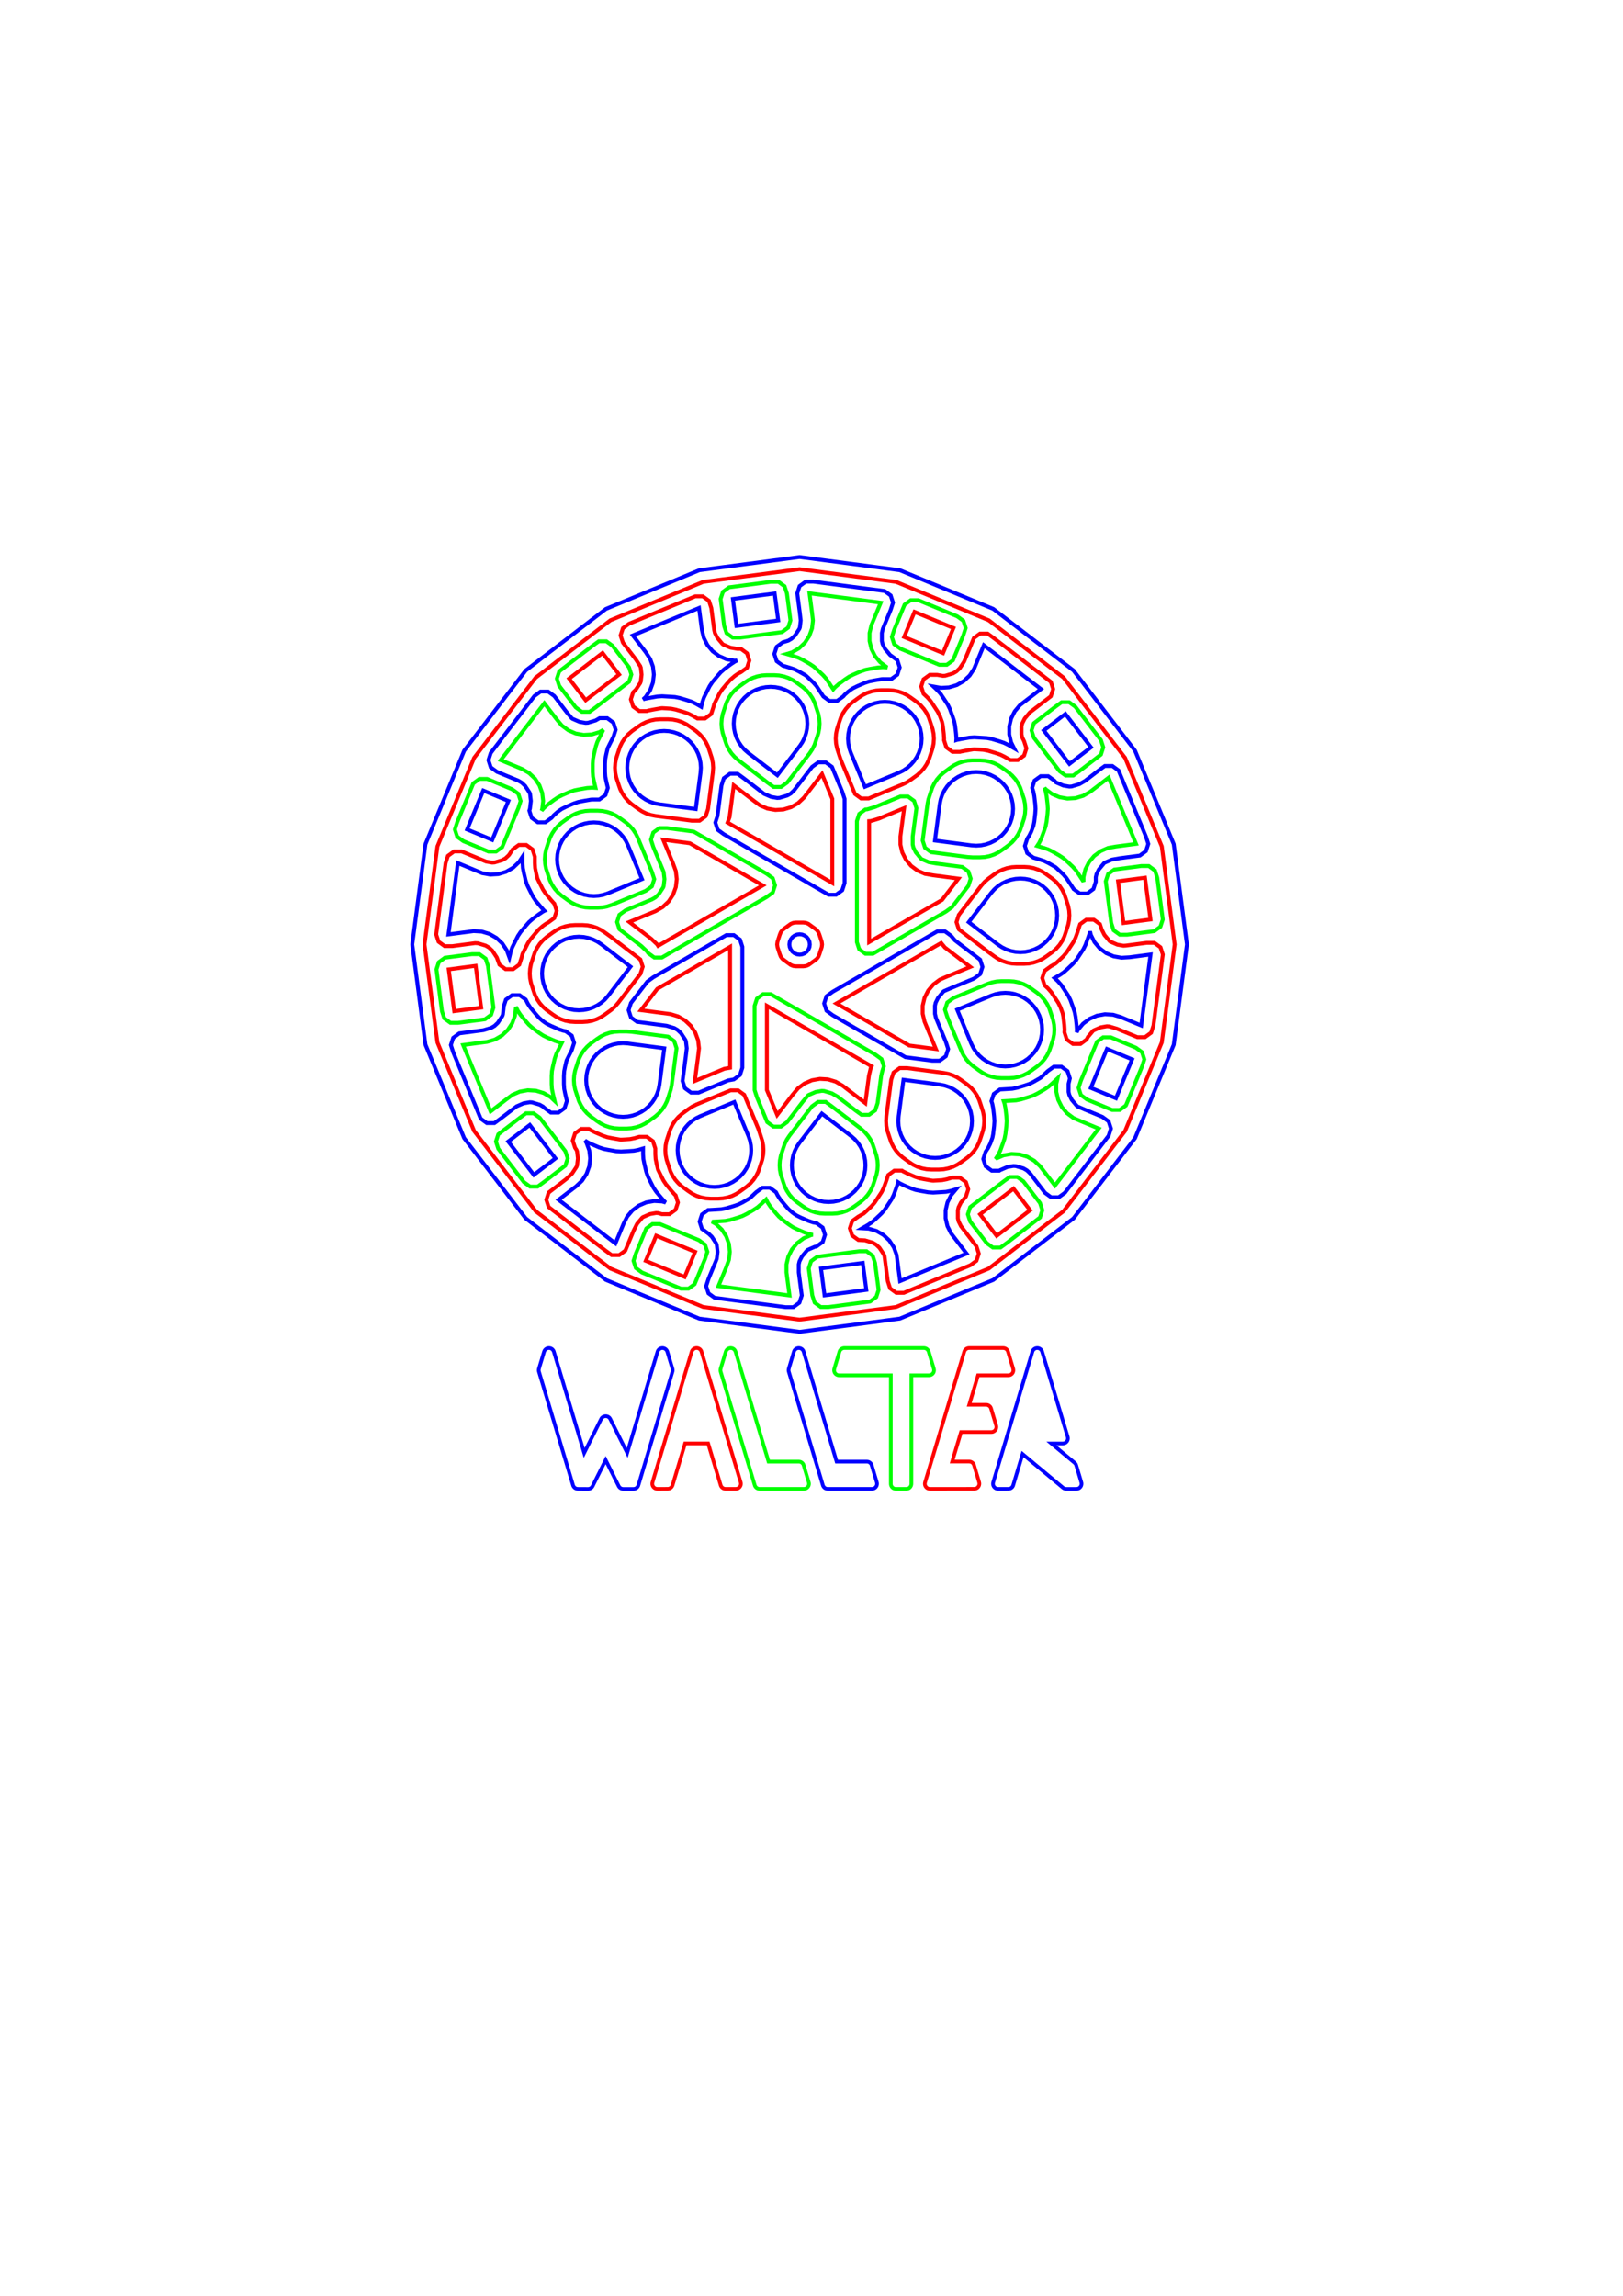 <?xml version="1.0" encoding="UTF-8" standalone="no"?>
<!-- Created with Inkscape (http://www.inkscape.org/) -->

<svg
   xmlns:dc="http://purl.org/dc/elements/1.1/"
   xmlns:cc="http://creativecommons.org/ns#"
   xmlns:rdf="http://www.w3.org/1999/02/22-rdf-syntax-ns#"
   xmlns:svg="http://www.w3.org/2000/svg"
   xmlns="http://www.w3.org/2000/svg"
   xmlns:sodipodi="http://sodipodi.sourceforge.net/DTD/sodipodi-0.dtd"
   xmlns:inkscape="http://www.inkscape.org/namespaces/inkscape"
   width="210mm"
   height="297mm"
   viewBox="0 0 210 297"
   version="1.1"
   id="svg1945"
   inkscape:version="0.92.4 (5da689c313, 2019-01-14)"
   sodipodi:docname="art3.svg">
  <defs
     id="defs1939" />
  <sodipodi:namedview
     id="base"
     pagecolor="#ffffff"
     bordercolor="#666666"
     borderopacity="1.0"
     inkscape:pageopacity="0.0"
     inkscape:pageshadow="2"
     inkscape:zoom="3.959798"
     inkscape:cx="317.53244"
     inkscape:cy="559.68605"
     inkscape:document-units="mm"
     inkscape:current-layer="g2636"
     showgrid="false"
     inkscape:window-width="3840"
     inkscape:window-height="2069"
     inkscape:window-x="-13"
     inkscape:window-y="-13"
     inkscape:window-maximized="1" />
  <g
     inkscape:label="Layer 1"
     inkscape:groupmode="layer"
     id="layer1">
    <path
       style="fill:none;stroke:#0000ff;stroke-width:0.5;stroke-miterlimit:4;stroke-dasharray:none;stroke-opacity:1"
       d="m 116.432,170.586 12.087,-5.007 10.38,-7.965 7.965,-10.38 5.007,-12.087 1.708,-12.971 -1.708,-12.971 -5.007,-12.087 -7.965,-10.38 -10.38,-7.965 -12.087,-5.007 -12.971,-1.708 -12.971,1.708 -12.087,5.007 -10.38,7.965 -7.965,10.38 -5.007,12.087 -1.708,12.971 1.708,12.971 5.007,12.087 7.965,10.38 10.38,7.965 12.087,5.007 12.971,1.708 z"
       id="path2347" />
    <path
       style="fill:none;stroke:#ff0000;stroke-width:0.5;stroke-miterlimit:4;stroke-dasharray:none;stroke-opacity:1"
       d="m 90.98,169.076 -11.996,-4.969 -9.678,-7.426 -7.965,-10.38 -4.742,-11.449 -1.669,-12.676 1.669,-12.676 4.742,-11.449 7.965,-10.38 9.678,-7.426 11.996,-4.969 12.481,-1.643 12.481,1.643 11.996,4.969 9.678,7.426 7.965,10.38 4.742,11.449 1.669,12.676 -1.669,12.676 -4.742,11.449 -7.965,10.38 -9.678,7.426 -11.996,4.969 -12.481,1.643 z"
       id="path2345" />
    <path
       style="fill:none;stroke:#0000ff;stroke-width:0.5;stroke-miterlimit:4;stroke-dasharray:none;stroke-opacity:1"
       d="m 109.099,90.101 0.217,-0.247 0.468,-0.411 0.23,-0.172 0.331,-0.222 0.559,-0.276 0.959,-0.414 0.59,-0.2 0.611,-0.121 1.029,-0.181 0.16,-0.01 0.082,0.005 h 0.981 l 0.794,-0.577 0.303,-0.933 -0.303,-0.933 -0.794,-0.577 -0.045,-0.019 -0.089,-0.067 -0.671,-0.8 -0.313,-0.624 -0.093,-0.392 v -1.044 l 0.129,-0.546 1.011,-2.442 0.303,-0.933 -0.303,-0.933 -0.794,-0.577 -9.217,-1.213 h -0.981 l -0.794,0.577 -0.303,0.933 0.326,2.474 0.121,1.037 -0.104,0.89 -0.071,0.196 -0.574,0.873 -0.436,0.411 -0.434,0.251 -0.698,0.209 -0.794,0.577 -0.303,0.933 0.303,0.933 0.794,0.577 0.94,0.281 0.59,0.2 0.559,0.276 0.867,0.5 0.23,0.202 0.76,0.717 0.411,0.468 0.346,0.518 0.544,0.827 0.794,0.577 h 0.981 z"
       id="path2343" />
    <path
       style="fill:none;stroke:#00ff00;stroke-width:0.5;stroke-miterlimit:4;stroke-dasharray:none;stroke-opacity:1"
       d="m 113.602,86.349 -1.028,0.181 -0.611,0.122 -0.59,0.2 -0.959,0.414 -0.559,0.276 -0.518,0.346 -0.838,0.624 -0.468,0.411 -0.217,0.247 -0.544,-0.827 -0.346,-0.518 -0.411,-0.468 -0.76,-0.717 -0.468,-0.411 -0.518,-0.346 -0.904,-0.522 -0.559,-0.276 -0.59,-0.2 -0.94,-0.281 0.698,-0.209 0.904,-0.522 0.76,-0.717 0.574,-0.873 0.357,-0.981 0.121,-1.037 -0.121,-1.037 -0.326,-2.474 9.217,1.213 -1.203,2.904 -0.241,1.016 v 1.044 l 0.241,1.016 0.469,0.933 0.671,0.8 0.838,0.624 0.091,0.039 -0.601,-0.035 z"
       id="path2341" />
    <path
       style="fill:none;stroke:#00ff00;stroke-width:0.5;stroke-miterlimit:4;stroke-dasharray:none;stroke-opacity:1"
       d="m 101.182,81.773 0.794,-0.577 0.303,-0.933 -0.459,-3.489 -0.303,-0.933 -0.794,-0.577 h -0.981 l -5.404,0.711 -0.794,0.577 -0.303,0.933 0.459,3.489 0.303,0.933 0.794,0.577 h 0.981 z"
       id="path2339" />
    <path
       style="fill:none;stroke:#0000ff;stroke-width:0.5;stroke-miterlimit:4;stroke-dasharray:none;stroke-opacity:1"
       d="m 94.829,77.486 5.404,-0.711 0.459,3.489 -5.404,0.711 z"
       id="path2337" />
    <path
       style="fill:none;stroke:#ff0000;stroke-width:0.5;stroke-miterlimit:4;stroke-dasharray:none;stroke-opacity:1"
       d="m 92.017,92.373 0.303,-0.933 0.08,-0.337 0.234,-0.474 0.469,-0.933 0.346,-0.518 0.671,-0.8 0.411,-0.468 0.468,-0.411 0.23,-0.172 0.331,-0.221 0.303,-0.149 0.794,-0.577 0.303,-0.933 -0.303,-0.933 -0.794,-0.577 h -0.461 l -0.914,-0.161 -0.913,-0.394 -0.089,-0.067 -0.671,-0.8 -0.313,-0.624 -0.093,-0.392 -0.375,-2.845 -0.303,-0.933 -0.794,-0.577 h -0.981 l -8.562,3.546 -0.794,0.577 -0.303,0.933 0.303,0.933 1.668,2.173 0.574,0.873 0.071,0.196 0.104,0.89 -0.104,0.89 -0.071,0.196 -0.574,0.873 -0.341,0.321 -0.303,0.933 0.303,0.933 0.794,0.577 h 0.981 l 0.189,-0.064 0.611,-0.122 1.028,-0.181 0.16,-0.01 0.523,0.03 0.622,0.041 0.611,0.122 1,0.3 0.59,0.2 0.559,0.276 0.646,0.373 h 0.981 z"
       id="path2335" />
    <path
       style="fill:none;stroke:#0000ff;stroke-width:0.5;stroke-miterlimit:4;stroke-dasharray:none;stroke-opacity:1"
       d="m 84.126,89.282 0.357,-0.981 0.121,-1.037 -0.121,-1.037 -0.357,-0.981 -0.574,-0.873 -1.668,-2.173 8.562,-3.546 0.375,2.845 0.241,1.016 0.469,0.933 0.671,0.8 0.838,0.624 0.959,0.414 1.028,0.181 0.347,-0.02 -0.303,0.149 -0.518,0.346 -0.838,0.624 -0.468,0.411 -0.411,0.468 -0.671,0.8 -0.346,0.518 -0.469,0.933 -0.275,0.559 -0.2,0.59 -0.141,0.596 -0.646,-0.373 -0.559,-0.276 -0.59,-0.2 -1,-0.3 -0.611,-0.122 -0.622,-0.041 -1.043,-0.061 -0.622,0.041 -1.028,0.181 -0.611,0.121 -0.189,0.064 0.341,-0.321 z"
       id="path2333" />
    <path
       style="fill:none;stroke:#00ff00;stroke-width:0.5;stroke-miterlimit:4;stroke-dasharray:none;stroke-opacity:1"
       d="m 123.303,85.427 1.347,-3.251 0.303,-0.933 -0.303,-0.933 -0.794,-0.577 -5.036,-2.086 h -0.981 l -0.794,0.577 -1.347,3.251 -0.303,0.933 0.303,0.933 0.794,0.577 5.035,2.086 h 0.981 z"
       id="path2331" />
    <path
       style="fill:none;stroke:#ff0000;stroke-width:0.5;stroke-miterlimit:4;stroke-dasharray:none;stroke-opacity:1"
       d="m 116.984,82.408 1.347,-3.251 5.035,2.086 -1.347,3.251 z"
       id="path2329" />
    <path
       style="fill:none;stroke:#ff0000;stroke-width:0.5;stroke-miterlimit:4;stroke-dasharray:none;stroke-opacity:1"
       d="m 132.503,97.744 0.303,-0.933 -0.303,-0.933 -0.234,-0.466 -0.093,-0.392 V 93.975 l 0.093,-0.392 0.313,-0.624 0.671,-0.8 2.715,-2.083 0.303,-0.933 -0.303,-0.933 -7.387,-5.668 -0.794,-0.577 h -0.981 l -0.794,0.577 -1.258,3.038 -0.574,0.873 -0.436,0.411 -0.434,0.251 -1,0.3 -0.305,0.018 -0.734,-0.129 h -0.981 l -0.794,0.577 -0.303,0.933 0.303,0.933 0.519,0.49 0.411,0.468 0.346,0.518 0.574,0.873 0.276,0.559 0.281,0.771 0.095,0.478 0.121,1.037 0.041,0.622 -0.012,0.189 0.303,0.933 0.794,0.577 h 0.981 l 0.06,-0.02 0.611,-0.122 1.028,-0.181 0.16,-0.01 0.523,0.03 0.622,0.041 0.611,0.122 1,0.3 0.59,0.2 0.559,0.275 0.739,0.427 h 0.981 z"
       id="path2327" />
    <path
       style="fill:none;stroke:#0000ff;stroke-width:0.5;stroke-miterlimit:4;stroke-dasharray:none;stroke-opacity:1"
       d="m 123.705,94.939 -0.121,-1.037 -0.121,-0.611 -0.2,-0.59 -0.357,-0.981 -0.276,-0.559 -0.574,-0.873 -0.346,-0.518 -0.411,-0.468 -0.519,-0.49 0.978,0.172 1.043,-0.061 1,-0.3 0.904,-0.522 0.76,-0.717 0.574,-0.873 1.258,-3.038 7.387,5.668 -2.715,2.083 -0.671,0.8 -0.469,0.933 -0.241,1.016 v 1.044 l 0.241,1.016 0.389,0.775 -0.739,-0.427 -0.559,-0.276 -0.59,-0.2 -1,-0.3 -0.611,-0.122 -0.622,-0.041 -1.043,-0.061 -0.622,0.041 -1.028,0.181 -0.611,0.122 -0.06,0.02 0.012,-0.189 z"
       id="path2325" />
    <path
       style="fill:none;stroke:#00ff00;stroke-width:0.5;stroke-miterlimit:4;stroke-dasharray:none;stroke-opacity:1"
       d="m 77.067,91.514 4.324,-3.318 0.303,-0.933 -0.303,-0.933 -2.142,-2.792 -0.794,-0.577 h -0.981 l -0.794,0.577 -4.324,3.318 -0.303,0.933 0.303,0.933 2.142,2.792 0.794,0.577 h 0.981 z"
       id="path2323" />
    <path
       style="fill:none;stroke:#ff0000;stroke-width:0.5;stroke-miterlimit:4;stroke-dasharray:none;stroke-opacity:1"
       d="m 73.64,87.79 4.324,-3.318 2.142,2.792 -4.324,3.318 z"
       id="path2321" />
    <path
       style="fill:none;stroke:#00ff00;stroke-width:0.5;stroke-miterlimit:4;stroke-dasharray:none;stroke-opacity:1"
       d="m 101.864,101.225 2.899,-3.778 0.346,-0.518 0.276,-0.559 0.2,-0.59 0.303,-0.933 0.122,-0.611 0.041,-0.622 -0.041,-0.622 -0.122,-0.611 -0.303,-0.933 -0.2,-0.59 -0.276,-0.559 -0.346,-0.518 -0.411,-0.468 -0.468,-0.411 -0.794,-0.577 -0.518,-0.346 -0.559,-0.276 -0.59,-0.2 -0.611,-0.122 -0.622,-0.041 h -0.981 l -0.622,0.041 -0.611,0.122 -0.59,0.2 -0.559,0.276 -0.518,0.346 -0.794,0.577 -0.468,0.411 -0.411,0.468 -0.346,0.518 -0.276,0.559 -0.2,0.59 -0.303,0.933 -0.121,0.611 -0.041,0.622 0.041,0.622 0.122,0.611 0.303,0.933 0.2,0.59 0.276,0.559 0.346,0.518 0.411,0.468 0.468,0.411 3.778,2.899 0.794,0.577 h 0.981 z"
       id="path2319" />
    <path
       style="fill:none;stroke:#0000ff;stroke-width:0.5;stroke-miterlimit:4;stroke-dasharray:none;stroke-opacity:1"
       d="m 96.802,97.392 -0.468,-0.411 -0.411,-0.468 -0.346,-0.518 -0.276,-0.559 -0.2,-0.59 -0.122,-0.611 -0.041,-0.622 0.041,-0.622 0.121,-0.611 0.2,-0.59 0.276,-0.559 0.346,-0.518 0.411,-0.468 0.468,-0.411 0.518,-0.346 0.559,-0.275 0.59,-0.2 0.611,-0.121 0.622,-0.041 0.622,0.041 0.611,0.121 0.59,0.2 0.559,0.275 0.518,0.346 0.468,0.411 0.411,0.468 0.346,0.518 0.276,0.559 0.2,0.59 0.122,0.611 0.041,0.622 -0.041,0.622 -0.122,0.611 -0.2,0.59 -0.276,0.559 -0.346,0.518 -2.899,3.778 z"
       id="path2317" />
    <path
       style="fill:none;stroke:#ff0000;stroke-width:0.5;stroke-miterlimit:4;stroke-dasharray:none;stroke-opacity:1"
       d="m 116.799,101.47 0.559,-0.276 0.518,-0.346 0.794,-0.577 0.468,-0.411 0.411,-0.468 0.346,-0.518 0.276,-0.559 0.2,-0.59 0.303,-0.933 0.122,-0.611 0.041,-0.622 -0.041,-0.622 -0.122,-0.611 -0.303,-0.933 -0.2,-0.59 -0.276,-0.559 -0.346,-0.518 -0.411,-0.468 -0.468,-0.411 -0.794,-0.577 -0.518,-0.346 -0.559,-0.276 -0.59,-0.2 -0.611,-0.122 -0.622,-0.041 h -0.981 l -0.622,0.041 -0.611,0.122 -0.59,0.2 -0.559,0.276 -0.518,0.346 -0.794,0.577 -0.468,0.411 -0.411,0.468 -0.346,0.518 -0.276,0.559 -0.2,0.59 -0.303,0.933 -0.122,0.611 -0.041,0.622 0.041,0.622 0.122,0.611 0.303,0.933 0.2,0.59 1.823,4.4 0.794,0.577 h 0.981 z"
       id="path2315" />
    <path
       style="fill:none;stroke:#0000ff;stroke-width:0.5;stroke-miterlimit:4;stroke-dasharray:none;stroke-opacity:1"
       d="m 110.086,97.383 -0.2,-0.59 -0.121,-0.611 -0.041,-0.622 0.041,-0.622 0.121,-0.611 0.2,-0.59 0.275,-0.559 0.346,-0.518 0.411,-0.468 0.468,-0.411 0.518,-0.346 0.559,-0.276 0.59,-0.2 0.611,-0.122 0.622,-0.041 0.622,0.041 0.611,0.122 0.59,0.2 0.559,0.276 0.518,0.346 0.468,0.411 0.411,0.468 0.346,0.518 0.276,0.559 0.2,0.59 0.122,0.611 0.041,0.622 -0.041,0.622 -0.122,0.611 -0.2,0.59 -0.276,0.559 -0.346,0.518 -0.411,0.468 -0.468,0.411 -0.518,0.346 -0.559,0.276 -4.4,1.823 z"
       id="path2313" />
    <path
       style="fill:none;stroke:#0000ff;stroke-width:0.5;stroke-miterlimit:4;stroke-dasharray:none;stroke-opacity:1"
       d="m 71.362,105.803 0.314,-0.358 0.468,-0.411 0.23,-0.172 0.332,-0.222 0.559,-0.276 0.959,-0.414 0.59,-0.2 0.611,-0.122 1.028,-0.181 0.201,-0.013 h 0.894 l 0.794,-0.577 0.303,-0.933 -0.202,-0.851 -0.122,-0.611 -0.041,-0.622 v -1.044 l 0.041,-0.622 0.122,-0.611 0.179,-0.757 0.234,-0.474 0.469,-0.933 0.035,-0.052 0.303,-0.933 -0.303,-0.933 -0.794,-0.577 h -0.981 l -0.512,0.296 -1,0.3 -0.305,0.018 -0.785,-0.138 -0.913,-0.394 -0.089,-0.067 -0.671,-0.8 -1.592,-2.075 -0.794,-0.577 h -0.981 l -0.794,0.577 -5.647,7.36 -0.303,0.933 0.303,0.933 0.794,0.577 2.775,1.15 0.434,0.251 0.436,0.411 0.574,0.873 0.071,0.196 0.104,0.89 -0.117,0.997 -0.083,0.255 0.303,0.933 0.794,0.577 h 0.981 z"
       id="path2311" />
    <path
       style="fill:none;stroke:#00ff00;stroke-width:0.5;stroke-miterlimit:4;stroke-dasharray:none;stroke-opacity:1"
       d="m 70.156,104.655 0.121,-1.037 -0.121,-1.037 -0.357,-0.981 -0.574,-0.873 -0.76,-0.717 -0.904,-0.522 -2.775,-1.15 5.647,-7.36 1.592,2.075 0.671,0.8 0.838,0.624 0.959,0.414 1.028,0.181 1.043,-0.061 1,-0.3 0.512,-0.296 -0.035,0.052 -0.469,0.933 -0.276,0.559 -0.2,0.59 -0.241,1.016 -0.122,0.611 -0.041,0.622 v 1.044 l 0.041,0.622 0.122,0.611 0.202,0.851 -0.473,-0.028 -0.622,0.041 -1.028,0.181 -0.611,0.122 -0.59,0.2 -0.959,0.414 -0.559,0.276 -0.518,0.346 -0.838,0.624 -0.468,0.411 -0.314,0.358 z"
       id="path2309" />
    <path
       style="fill:none;stroke:#00ff00;stroke-width:0.5;stroke-miterlimit:4;stroke-dasharray:none;stroke-opacity:1"
       d="m 139.658,99.755 2.792,-2.142 0.303,-0.933 -0.303,-0.933 -3.318,-4.324 -0.794,-0.577 h -0.981 l -0.794,0.577 -2.792,2.142 -0.303,0.933 0.303,0.933 3.318,4.324 0.794,0.577 h 0.981 z"
       id="path2307" />
    <path
       style="fill:none;stroke:#0000ff;stroke-width:0.5;stroke-miterlimit:4;stroke-dasharray:none;stroke-opacity:1"
       d="m 135.056,94.498 2.792,-2.142 3.318,4.324 -2.792,2.142 z"
       id="path2305" />
    <path
       style="fill:none;stroke:#ff0000;stroke-width:0.5;stroke-miterlimit:4;stroke-dasharray:none;stroke-opacity:1"
       d="m 91.308,105.597 0.303,-0.933 0.622,-4.722 0.041,-0.622 -0.041,-0.622 -0.121,-0.611 -0.303,-0.933 -0.2,-0.59 -0.276,-0.559 -0.346,-0.518 -0.411,-0.468 -0.468,-0.411 -0.794,-0.577 -0.518,-0.346 -0.559,-0.276 -0.59,-0.2 -0.611,-0.122 -0.622,-0.041 h -0.981 l -0.622,0.041 -0.611,0.122 -0.59,0.2 -0.559,0.276 -0.518,0.346 -0.794,0.577 -0.468,0.411 -0.411,0.468 -0.346,0.518 -0.276,0.559 -0.2,0.59 -0.303,0.933 -0.122,0.611 -0.041,0.622 0.041,0.622 0.122,0.611 0.303,0.933 0.2,0.59 0.276,0.559 0.346,0.518 0.411,0.468 0.468,0.411 0.794,0.577 0.518,0.346 0.559,0.276 0.59,0.2 0.611,0.122 4.722,0.622 h 0.981 z"
       id="path2303" />
    <path
       style="fill:none;stroke:#0000ff;stroke-width:0.5;stroke-miterlimit:4;stroke-dasharray:none;stroke-opacity:1"
       d="m 85.302,104.043 -0.611,-0.122 -0.59,-0.2 -0.559,-0.276 -0.518,-0.346 -0.468,-0.411 -0.411,-0.468 -0.346,-0.518 -0.276,-0.559 -0.2,-0.59 -0.122,-0.611 -0.041,-0.622 0.041,-0.622 0.122,-0.611 0.2,-0.59 0.276,-0.559 0.346,-0.518 0.411,-0.468 0.468,-0.411 0.518,-0.346 0.559,-0.276 0.59,-0.2 0.611,-0.121 0.622,-0.041 0.622,0.041 0.611,0.122 0.59,0.2 0.559,0.275 0.518,0.346 0.468,0.411 0.411,0.468 0.346,0.518 0.275,0.559 0.2,0.59 0.121,0.611 0.041,0.622 -0.041,0.622 -0.622,4.722 z"
       id="path2301" />
    <path
       style="fill:none;stroke:#00ff00;stroke-width:0.5;stroke-miterlimit:4;stroke-dasharray:none;stroke-opacity:1"
       d="m 127.428,110.87 0.611,-0.122 0.59,-0.2 0.559,-0.276 0.518,-0.346 0.794,-0.577 0.468,-0.411 0.411,-0.468 0.346,-0.518 0.276,-0.559 0.2,-0.59 0.303,-0.933 0.122,-0.611 0.041,-0.622 -0.041,-0.622 -0.121,-0.611 -0.303,-0.933 -0.2,-0.59 -0.276,-0.559 -0.346,-0.518 -0.411,-0.468 -0.468,-0.411 -0.794,-0.577 -0.518,-0.346 -0.559,-0.275 -0.59,-0.2 -0.611,-0.122 -0.622,-0.041 h -0.981 l -0.622,0.041 -0.611,0.121 -0.59,0.2 -0.559,0.275 -0.518,0.346 -0.794,0.577 -0.468,0.411 -0.411,0.468 -0.346,0.518 -0.276,0.559 -0.2,0.59 -0.303,0.933 -0.122,0.611 -0.622,4.722 0.303,0.933 0.794,0.577 4.722,0.622 0.622,0.041 h 0.981 z"
       id="path2299" />
    <path
       style="fill:none;stroke:#0000ff;stroke-width:0.5;stroke-miterlimit:4;stroke-dasharray:none;stroke-opacity:1"
       d="m 125.695,109.36 -4.722,-0.622 0.622,-4.722 0.122,-0.611 0.2,-0.59 0.276,-0.559 0.346,-0.518 0.411,-0.468 0.468,-0.411 0.518,-0.346 0.559,-0.276 0.59,-0.2 0.611,-0.122 0.622,-0.041 0.622,0.041 0.611,0.122 0.59,0.2 0.559,0.276 0.518,0.346 0.468,0.411 0.411,0.468 0.346,0.518 0.276,0.559 0.2,0.59 0.121,0.611 0.041,0.622 -0.041,0.622 -0.122,0.611 -0.2,0.59 -0.275,0.559 -0.346,0.518 -0.411,0.468 -0.468,0.411 -0.518,0.346 -0.559,0.275 -0.59,0.2 -0.611,0.121 -0.622,0.041 z"
       id="path2297" />
    <path
       style="fill:none;stroke:#0000ff;stroke-width:0.5;stroke-miterlimit:4;stroke-dasharray:none;stroke-opacity:1"
       d="m 108.979,115.166 0.303,-0.933 v -10.885 l -0.303,-0.933 -0.013,-0.026 -1.319,-3.184 -0.794,-0.577 h -0.981 l -0.794,0.577 -2.337,3.046 -0.436,0.412 -0.434,0.251 -1,0.3 -0.305,0.018 -0.785,-0.138 -0.913,-0.394 -0.089,-0.067 -2.553,-1.959 -0.794,-0.577 h -0.981 l -0.794,0.577 -0.303,0.933 -0.521,3.955 -0.276,0.85 0.303,0.933 0.794,0.577 13.551,7.824 h 0.981 z"
       id="path2295" />
    <path
       style="fill:none;stroke:#ff0000;stroke-width:0.5;stroke-opacity:1;stroke-miterlimit:4;stroke-dasharray:none"
       d="m 94.143,106.409 0.257,-0.707 0.539,-4.097 2.553,1.959 0.838,0.624 0.959,0.414 1.028,0.181 1.043,-0.061 1,-0.3 0.904,-0.522 0.76,-0.717 2.337,-3.046 1.319,3.184 0.013,0.026 -1e-5,10.885 z"
       id="path2293" />
    <path
       style="fill:none;stroke:#0000ff;stroke-width:0.5;stroke-miterlimit:4;stroke-dasharray:none;stroke-opacity:1"
       d="m 141.479,115.005 0.303,-0.933 v -0.591 l 0.093,-0.392 0.313,-0.624 0.671,-0.8 0.089,-0.067 0.913,-0.394 1.028,-0.181 2.593,-0.341 0.794,-0.577 0.303,-0.933 -0.303,-0.933 -3.55,-8.571 -0.794,-0.577 h -0.981 l -0.794,0.577 -1.76,1.35 -0.734,0.424 -1,0.3 -0.305,0.018 -0.785,-0.138 -0.913,-0.394 -0.089,-0.067 -0.147,-0.175 -0.794,-0.577 h -0.981 l -0.794,0.577 -0.303,0.933 0.163,0.502 0.111,0.559 0.121,1.037 0.041,0.622 -0.041,0.622 -0.121,1.037 -0.095,0.478 -0.281,0.771 -0.276,0.559 -0.261,0.396 -0.303,0.933 0.303,0.933 0.794,0.577 0.838,0.251 0.59,0.2 0.559,0.276 0.867,0.5 0.23,0.202 0.76,0.717 0.411,0.468 0.346,0.518 0.574,0.873 0.028,0.056 0.794,0.577 h 0.981 z"
       id="path2291" />
    <path
       style="fill:none;stroke:#00ff00;stroke-width:0.5;stroke-miterlimit:4;stroke-dasharray:none;stroke-opacity:1"
       d="m 139.593,113.143 -0.346,-0.518 -0.411,-0.468 -0.76,-0.717 -0.468,-0.411 -0.518,-0.346 -0.904,-0.522 -0.559,-0.276 -0.59,-0.2 -0.838,-0.251 0.261,-0.396 0.276,-0.559 0.357,-0.981 0.2,-0.59 0.122,-0.611 0.121,-1.037 0.041,-0.622 -0.041,-0.622 -0.121,-1.037 -0.122,-0.611 -0.153,-0.45 0.147,0.175 0.838,0.624 0.959,0.414 1.028,0.181 1.043,-0.061 1,-0.3 0.904,-0.522 2.383,-1.829 3.55,8.571 -2.593,0.341 -1.028,0.181 -0.959,0.414 -0.838,0.624 -0.671,0.8 -0.469,0.933 -0.241,1.016 v 0.591 l -0.028,-0.056 z"
       id="path2289" />
    <path
       style="fill:none;stroke:#00ff00;stroke-width:0.5;stroke-miterlimit:4;stroke-dasharray:none;stroke-opacity:1"
       d="m 64.978,109.587 2.086,-5.035 0.303,-0.933 -0.303,-0.933 -0.794,-0.577 -3.251,-1.347 h -0.981 l -0.794,0.577 -2.086,5.036 -0.303,0.933 0.303,0.933 0.794,0.577 3.251,1.347 h 0.981 z"
       id="path2287" />
    <path
       style="fill:none;stroke:#0000ff;stroke-width:0.5;stroke-miterlimit:4;stroke-dasharray:none;stroke-opacity:1"
       d="m 60.442,107.307 2.086,-5.035 3.251,1.347 -2.086,5.036 z"
       id="path2285" />
    <path
       style="fill:none;stroke:#00ff00;stroke-width:0.5;stroke-miterlimit:4;stroke-dasharray:none;stroke-opacity:1"
       d="m 122.387,117.93 0.794,-0.577 2.116,-2.757 0.303,-0.933 -0.303,-0.933 -0.794,-0.577 -3.301,-0.434 -1.028,-0.181 -0.913,-0.394 -0.089,-0.067 -0.671,-0.8 -0.313,-0.624 -0.093,-0.392 v -1.044 l 0.483,-3.67 -0.303,-0.933 -0.794,-0.577 h -0.981 l -3.299,1.366 -1,0.3 -0.232,0.013 -0.794,0.577 -0.303,0.933 v 15.644 l 0.303,0.933 0.794,0.577 h 0.981 z"
       id="path2283" />
    <path
       style="fill:none;stroke:#ff0000;stroke-width:0.5;stroke-opacity:1;stroke-miterlimit:4;stroke-dasharray:none"
       d="m 112.457,106.226 0.232,-0.014 1,-0.3 3.299,-1.366 -0.483,3.67 v 1.044 l 0.241,1.016 0.469,0.933 0.671,0.8 0.838,0.624 0.959,0.414 1.028,0.181 3.301,0.435 -2.116,2.757 -9.439,5.45 z"
       id="path2281" />
    <path
       style="fill:none;stroke:#00ff00;stroke-width:0.5;stroke-miterlimit:4;stroke-dasharray:none;stroke-opacity:1"
       d="m 77.958,117.383 0.611,-0.122 0.59,-0.2 4.4,-1.823 0.794,-0.577 0.303,-0.933 -0.303,-0.933 -1.823,-4.4 -0.276,-0.559 -0.346,-0.518 -0.411,-0.468 -0.468,-0.411 -0.794,-0.577 -0.518,-0.346 -0.559,-0.276 -0.59,-0.2 -0.611,-0.122 -0.622,-0.041 h -0.981 l -0.622,0.041 -0.611,0.122 -0.59,0.2 -0.559,0.276 -0.518,0.346 -0.794,0.577 -0.468,0.411 -0.411,0.468 -0.346,0.518 -0.276,0.559 -0.2,0.59 -0.303,0.933 -0.122,0.611 -0.041,0.622 0.041,0.622 0.122,0.611 0.303,0.933 0.2,0.59 0.276,0.559 0.346,0.518 0.411,0.468 0.468,0.411 0.794,0.577 0.518,0.346 0.559,0.276 0.59,0.2 0.611,0.122 0.622,0.041 h 0.981 z"
       id="path2279" />
    <path
       style="fill:none;stroke:#0000ff;stroke-width:0.5;stroke-miterlimit:4;stroke-dasharray:none;stroke-opacity:1"
       d="m 76.224,115.873 -0.611,-0.121 -0.59,-0.2 -0.559,-0.275 -0.518,-0.346 -0.468,-0.411 -0.411,-0.468 -0.346,-0.518 -0.276,-0.559 -0.2,-0.59 -0.122,-0.611 -0.041,-0.622 0.041,-0.622 0.122,-0.611 0.2,-0.59 0.276,-0.559 0.346,-0.518 0.411,-0.468 0.468,-0.411 0.518,-0.346 0.559,-0.276 0.59,-0.2 0.611,-0.122 0.622,-0.041 0.622,0.041 0.611,0.122 0.59,0.2 0.559,0.276 0.518,0.346 0.468,0.411 0.411,0.468 0.346,0.518 0.276,0.559 1.823,4.4 -4.4,1.823 -0.59,0.2 -0.611,0.121 -0.622,0.041 z"
       id="path2277" />
    <path
       style="fill:none;stroke:#00ff00;stroke-width:0.5;stroke-miterlimit:4;stroke-dasharray:none;stroke-opacity:1"
       d="m 99.189,116.048 0.794,-0.577 0.303,-0.933 -0.303,-0.933 -0.794,-0.577 -9.44,-5.45 -3.445,-0.454 h -0.981 l -0.794,0.577 -0.303,0.933 0.303,0.933 1.274,3.076 0.071,0.196 0.104,0.89 -0.104,0.89 -0.071,0.196 -0.574,0.873 -0.436,0.412 -0.434,0.251 -3.42,1.417 -0.794,0.577 -0.303,0.933 0.303,0.933 2.833,2.174 0.76,0.717 0.128,0.194 0.794,0.577 h 0.981 z"
       id="path2275" />
    <path
       style="fill:none;stroke:#ff0000;stroke-width:0.5;stroke-opacity:1;stroke-miterlimit:4;stroke-dasharray:none"
       d="m 85.022,122.166 -0.76,-0.717 -2.833,-2.174 3.42,-1.417 0.904,-0.522 0.76,-0.717 0.574,-0.873 0.357,-0.981 0.121,-1.037 -0.121,-1.037 -0.357,-0.981 -1.274,-3.076 3.445,0.454 9.44,5.45 -13.548,7.822 z"
       id="path2273" />
    <path
       style="fill:none;stroke:#ff0000;stroke-width:0.5;stroke-miterlimit:4;stroke-dasharray:none;stroke-opacity:1"
       d="m 67.192,124.793 0.303,-0.933 0.103,-0.436 0.234,-0.474 0.469,-0.933 0.346,-0.518 0.671,-0.8 0.411,-0.468 0.468,-0.411 0.231,-0.172 0.331,-0.221 0.17,-0.084 0.794,-0.577 0.303,-0.933 -0.303,-0.933 -0.048,-0.042 -0.411,-0.468 -0.671,-0.8 -0.346,-0.518 -0.469,-0.933 -0.234,-0.474 -0.18,-0.757 -0.121,-0.611 -0.041,-0.622 v -0.854 l -0.303,-0.933 -0.794,-0.577 h -0.981 l -0.794,0.577 -0.477,0.725 -0.436,0.412 -0.434,0.251 -1,0.3 -0.305,0.018 -0.785,-0.138 -3.161,-1.309 h -0.981 l -0.794,0.577 -0.303,0.933 -1.215,9.231 0.303,0.933 0.794,0.577 h 0.981 l 2.959,-0.39 0.362,0.021 1,0.3 0.434,0.251 0.436,0.411 0.574,0.873 0.34,0.933 0.794,0.577 h 0.981 z"
       id="path2271" />
    <path
       style="fill:none;stroke:#0000ff;stroke-width:0.5;stroke-miterlimit:4;stroke-dasharray:none;stroke-opacity:1"
       d="m 62.403,112.962 1.028,0.181 1.043,-0.061 1,-0.3 0.904,-0.522 0.76,-0.717 0.477,-0.725 v 0.854 l 0.041,0.622 0.121,0.611 0.241,1.016 0.2,0.59 0.276,0.559 0.469,0.933 0.346,0.518 0.671,0.8 0.411,0.468 0.048,0.042 -0.17,0.084 -0.518,0.346 -0.838,0.624 -0.468,0.411 -0.411,0.468 -0.671,0.8 -0.346,0.518 -0.469,0.933 -0.276,0.559 -0.2,0.59 -0.165,0.694 -0.34,-0.933 -0.574,-0.873 -0.76,-0.717 -0.904,-0.522 -1,-0.3 -1.043,-0.061 -3.26,0.429 1.215,-9.231 z"
       id="path2269" />
    <path
       style="fill:none;stroke:#00ff00;stroke-width:0.5;stroke-miterlimit:4;stroke-dasharray:none;stroke-opacity:1"
       d="m 149.353,120.457 0.794,-0.577 0.303,-0.933 -0.711,-5.404 -0.303,-0.933 -0.794,-0.577 h -0.981 l -3.489,0.459 -0.794,0.577 -0.303,0.933 0.711,5.404 0.303,0.933 0.794,0.577 h 0.981 z"
       id="path2267" />
    <path
       style="fill:none;stroke:#ff0000;stroke-width:0.5;stroke-miterlimit:4;stroke-dasharray:none;stroke-opacity:1"
       d="m 144.662,114.003 3.489,-0.459 0.711,5.404 -3.489,0.459 z"
       id="path2265" />
    <path
       style="fill:none;stroke:#ff0000;stroke-width:0.5;stroke-miterlimit:4;stroke-dasharray:none;stroke-opacity:1"
       d="m 133.135,124.647 0.611,-0.122 0.59,-0.2 0.559,-0.276 0.518,-0.346 0.794,-0.577 0.468,-0.411 0.411,-0.468 0.346,-0.518 0.276,-0.559 0.2,-0.59 0.303,-0.933 0.121,-0.611 0.041,-0.622 -0.041,-0.622 -0.121,-0.611 -0.303,-0.933 -0.2,-0.59 -0.276,-0.559 -0.346,-0.518 -0.411,-0.468 -0.468,-0.411 -0.794,-0.577 -0.518,-0.346 -0.559,-0.276 -0.59,-0.2 -0.611,-0.121 -0.622,-0.041 h -0.981 l -0.622,0.041 -0.611,0.121 -0.59,0.2 -0.559,0.275 -0.518,0.346 -0.794,0.577 -0.468,0.411 -0.411,0.468 -2.899,3.778 -0.303,0.933 0.303,0.933 3.778,2.899 0.794,0.577 0.518,0.346 0.559,0.276 0.59,0.2 0.611,0.122 0.622,0.041 h 0.981 z"
       id="path2263" />
    <path
       style="fill:none;stroke:#0000ff;stroke-width:0.5;stroke-miterlimit:4;stroke-dasharray:none;stroke-opacity:1"
       d="m 131.401,123.138 -0.611,-0.122 -0.59,-0.2 -0.559,-0.276 -0.518,-0.346 -3.778,-2.899 2.899,-3.778 0.411,-0.468 0.468,-0.411 0.518,-0.346 0.559,-0.276 0.59,-0.2 0.611,-0.122 0.622,-0.041 0.622,0.041 0.611,0.121 0.59,0.2 0.559,0.276 0.518,0.346 0.468,0.411 0.411,0.468 0.346,0.518 0.275,0.559 0.2,0.59 0.121,0.611 0.041,0.622 -0.041,0.622 -0.121,0.611 -0.2,0.59 -0.275,0.559 -0.346,0.518 -0.411,0.468 -0.468,0.411 -0.518,0.346 -0.559,0.276 -0.59,0.2 -0.611,0.122 -0.622,0.041 z"
       id="path2261" />
    <path
       style="fill:none;stroke:#ff0000;stroke-width:0.5;stroke-miterlimit:4;stroke-dasharray:none;stroke-opacity:1"
       d="m 140.599,134.47 0.156,-0.31 0.671,-0.8 0.089,-0.067 0.913,-0.394 0.785,-0.138 0.305,0.018 1,0.3 2.651,1.098 h 0.981 l 0.794,-0.577 0.303,-0.933 1.21,-9.188 -0.303,-0.933 -0.794,-0.577 h -0.981 l -2.716,0.358 -0.305,0.018 -0.785,-0.138 -0.913,-0.394 -0.089,-0.067 -0.671,-0.8 -0.355,-0.707 -0.222,-0.682 -0.794,-0.577 h -0.981 l -0.794,0.577 -0.303,0.933 -0.013,0.063 -0.281,0.771 -0.276,0.559 -0.574,0.873 -0.346,0.518 -0.411,0.468 -0.76,0.717 -0.23,0.202 -0.609,0.351 -0.794,0.577 -0.303,0.933 0.303,0.933 0.446,0.421 0.411,0.468 0.346,0.518 0.574,0.873 0.276,0.559 0.281,0.771 0.095,0.478 0.121,1.037 0.041,0.622 -0.022,0.337 0.303,0.933 0.794,0.577 h 0.981 z"
       id="path2259" />
    <path
       style="fill:none;stroke:#0000ff;stroke-width:0.5;stroke-miterlimit:4;stroke-dasharray:none;stroke-opacity:1"
       d="m 144.01,131.269 -1.043,-0.061 -1.028,0.181 -0.959,0.414 -0.838,0.624 -0.671,0.8 -0.156,0.31 0.022,-0.337 -0.041,-0.622 -0.121,-1.037 -0.122,-0.611 -0.2,-0.59 -0.357,-0.981 -0.276,-0.559 -0.574,-0.873 -0.346,-0.518 -0.411,-0.468 -0.446,-0.421 0.646,-0.373 0.518,-0.346 0.468,-0.411 0.76,-0.717 0.411,-0.468 0.346,-0.518 0.574,-0.873 0.276,-0.559 0.357,-0.981 0.2,-0.59 0.039,-0.196 0.108,0.456 0.469,0.933 0.671,0.8 0.838,0.624 0.959,0.414 1.028,0.181 1.043,-0.061 2.716,-0.358 -1.21,9.188 -2.651,-1.098 z"
       id="path2257" />
    <path
       style="fill:none;stroke:#ff0000;stroke-width:0.5;stroke-miterlimit:4;stroke-dasharray:none;stroke-opacity:1"
       d="m 104.294,124.964 0.319,-0.132 0.794,-0.577 0.274,-0.21 0.21,-0.274 0.132,-0.319 0.303,-0.933 0.045,-0.342 -0.045,-0.342 -0.303,-0.933 -0.132,-0.319 -0.21,-0.274 -0.274,-0.21 -0.794,-0.577 -0.319,-0.132 -0.342,-0.045 h -0.981 l -0.342,0.045 -0.319,0.132 -0.794,0.577 -0.274,0.21 -0.21,0.274 -0.132,0.319 -0.303,0.933 -0.045,0.342 0.045,0.342 0.303,0.933 0.132,0.319 0.21,0.274 0.274,0.21 0.794,0.577 0.319,0.132 0.342,0.045 h 0.981 z"
       id="path2255" />
    <path
       style="fill:none;stroke:#0000ff;stroke-width:0.5;stroke-miterlimit:4;stroke-dasharray:none;stroke-opacity:1"
       d="m 103.119,123.454 -0.319,-0.132 -0.274,-0.21 -0.21,-0.274 -0.132,-0.319 -0.045,-0.342 0.045,-0.342 0.132,-0.319 0.21,-0.274 0.274,-0.21 0.319,-0.132 0.342,-0.045 0.342,0.045 0.319,0.132 0.274,0.21 0.21,0.274 0.132,0.319 0.045,0.342 -0.045,0.342 -0.132,0.319 -0.21,0.274 -0.274,0.21 -0.319,0.132 -0.342,0.045 z"
       id="path2253" />
    <path
       style="fill:none;stroke:#ff0000;stroke-width:0.5;stroke-miterlimit:4;stroke-dasharray:none;stroke-opacity:1"
       d="m 76.011,132.168 0.611,-0.121 0.59,-0.2 0.559,-0.276 0.518,-0.346 0.794,-0.577 0.468,-0.411 0.411,-0.468 2.899,-3.778 0.303,-0.933 -0.303,-0.933 -3.778,-2.899 -0.794,-0.577 -0.518,-0.346 -0.559,-0.276 -0.59,-0.2 -0.611,-0.122 -0.622,-0.041 h -0.981 l -0.622,0.041 -0.611,0.122 -0.59,0.2 -0.559,0.276 -0.518,0.346 -0.794,0.577 -0.468,0.411 -0.411,0.468 -0.346,0.518 -0.276,0.559 -0.2,0.59 -0.303,0.933 -0.121,0.611 -0.041,0.622 0.041,0.622 0.121,0.611 0.303,0.933 0.2,0.59 0.276,0.559 0.346,0.518 0.411,0.468 0.468,0.411 0.794,0.577 0.518,0.346 0.559,0.276 0.59,0.2 0.611,0.121 0.622,0.041 h 0.981 z"
       id="path2251" />
    <path
       style="fill:none;stroke:#0000ff;stroke-width:0.5;stroke-miterlimit:4;stroke-dasharray:none;stroke-opacity:1"
       d="m 74.278,130.658 -0.611,-0.122 -0.59,-0.2 -0.559,-0.276 -0.518,-0.346 -0.468,-0.411 -0.411,-0.468 -0.346,-0.518 -0.275,-0.559 -0.2,-0.59 -0.121,-0.611 -0.041,-0.622 0.041,-0.622 0.121,-0.611 0.2,-0.59 0.275,-0.559 0.346,-0.518 0.411,-0.468 0.468,-0.411 0.518,-0.346 0.559,-0.276 0.59,-0.2 0.611,-0.122 0.622,-0.041 0.622,0.041 0.611,0.122 0.59,0.2 0.559,0.276 0.518,0.346 3.778,2.899 -2.899,3.778 -0.411,0.468 -0.468,0.411 -0.518,0.346 -0.559,0.276 -0.59,0.2 -0.611,0.122 -0.622,0.041 z"
       id="path2249" />
    <path
       style="fill:none;stroke:#0000ff;stroke-width:0.5;stroke-miterlimit:4;stroke-dasharray:none;stroke-opacity:1"
       d="m 122.381,136.641 0.303,-0.933 -0.303,-0.933 -1.277,-3.084 -0.129,-0.546 v -1.044 l 0.093,-0.392 0.313,-0.624 0.671,-0.8 0.089,-0.067 0.913,-0.394 2.973,-1.232 0.794,-0.577 0.303,-0.933 -0.303,-0.933 -3.279,-2.516 -0.484,-0.577 -0.794,-0.577 h -0.981 l -13.551,7.824 -0.794,0.577 -0.303,0.933 0.303,0.933 0.794,0.577 9.427,5.443 0.029,0.002 3.417,0.45 h 0.981 z"
       id="path2247" />
    <path
       style="fill:none;stroke:#ff0000;stroke-width:0.5;stroke-opacity:1;stroke-miterlimit:4;stroke-dasharray:none"
       d="m 117.679,135.258 -0.029,-0.002 -9.427,-5.443 13.551,-7.824 0.484,0.577 3.279,2.516 -2.973,1.232 -0.959,0.414 -0.838,0.624 -0.671,0.8 -0.469,0.933 -0.241,1.016 v 1.044 l 0.241,1.016 1.469,3.547 z"
       id="path2245" />
    <path
       style="fill:none;stroke:#0000ff;stroke-width:0.5;stroke-miterlimit:4;stroke-dasharray:none;stroke-opacity:1"
       d="m 94.214,139.77 0.741,-0.131 0.794,-0.577 0.303,-0.933 v -15.648 l -0.303,-0.933 -0.794,-0.577 h -0.981 l -9.427,5.443 -0.794,0.577 -0.016,0.024 -2.098,2.734 -0.303,0.933 0.303,0.933 0.794,0.577 3.806,0.501 1,0.299 0.434,0.251 0.436,0.412 0.574,0.873 0.071,0.196 0.104,0.89 -0.121,1.037 -0.42,3.191 0.303,0.933 0.794,0.577 h 0.981 z"
       id="path2243" />
    <path
       style="fill:none;stroke:#ff0000;stroke-width:0.5;stroke-opacity:1;stroke-miterlimit:4;stroke-dasharray:none"
       d="m 90.326,136.651 0.121,-1.037 -0.121,-1.037 -0.357,-0.981 -0.574,-0.873 -0.76,-0.717 -0.904,-0.522 -1,-0.3 -3.806,-0.501 2.098,-2.734 0.016,-0.024 9.427,-5.443 v 15.648 l -0.741,0.131 -3.818,1.582 z"
       id="path2241" />
    <path
       style="fill:none;stroke:#00ff00;stroke-width:0.5;stroke-miterlimit:4;stroke-dasharray:none;stroke-opacity:1"
       d="m 62.751,131.859 0.794,-0.577 0.303,-0.933 -0.711,-5.404 -0.303,-0.933 -0.794,-0.577 h -0.981 l -3.489,0.459 -0.794,0.577 -0.303,0.933 0.711,5.404 0.303,0.933 0.794,0.577 h 0.981 z"
       id="path2239" />
    <path
       style="fill:none;stroke:#ff0000;stroke-width:0.5;stroke-miterlimit:4;stroke-dasharray:none;stroke-opacity:1"
       d="m 58.06,125.404 3.489,-0.459 0.711,5.404 -3.489,0.459 z"
       id="path2237" />
    <path
       style="fill:none;stroke:#00ff00;stroke-width:0.5;stroke-miterlimit:4;stroke-dasharray:none;stroke-opacity:1"
       d="m 131.189,139.432 0.611,-0.122 0.59,-0.2 0.559,-0.276 0.518,-0.346 0.794,-0.577 0.468,-0.411 0.411,-0.468 0.346,-0.518 0.276,-0.559 0.2,-0.59 0.303,-0.933 0.122,-0.611 0.041,-0.622 -0.041,-0.622 -0.122,-0.611 -0.303,-0.933 -0.2,-0.59 -0.276,-0.559 -0.346,-0.518 -0.411,-0.468 -0.468,-0.411 -0.794,-0.577 -0.518,-0.346 -0.559,-0.276 -0.59,-0.2 -0.611,-0.122 -0.622,-0.041 h -0.981 l -0.622,0.041 -0.611,0.122 -0.59,0.2 -4.4,1.823 -0.794,0.577 -0.303,0.933 0.303,0.933 1.823,4.4 0.276,0.559 0.346,0.518 0.411,0.468 0.468,0.411 0.794,0.577 0.518,0.346 0.559,0.276 0.59,0.2 0.611,0.122 0.622,0.041 h 0.981 z"
       id="path2235" />
    <path
       style="fill:none;stroke:#0000ff;stroke-width:0.5;stroke-miterlimit:4;stroke-dasharray:none;stroke-opacity:1"
       d="m 129.455,137.922 -0.611,-0.122 -0.59,-0.2 -0.559,-0.276 -0.518,-0.346 -0.468,-0.411 -0.411,-0.468 -0.346,-0.518 -0.276,-0.559 -1.823,-4.4 4.4,-1.823 0.59,-0.2 0.611,-0.121 0.622,-0.041 0.622,0.041 0.611,0.121 0.59,0.2 0.559,0.275 0.518,0.346 0.468,0.411 0.411,0.468 0.346,0.518 0.276,0.559 0.2,0.59 0.122,0.611 0.041,0.622 -0.041,0.622 -0.122,0.611 -0.2,0.59 -0.276,0.559 -0.346,0.518 -0.411,0.468 -0.468,0.411 -0.518,0.346 -0.559,0.276 -0.59,0.2 -0.611,0.122 -0.622,0.041 z"
       id="path2233" />
    <path
       style="fill:none;stroke:#00ff00;stroke-width:0.5;stroke-miterlimit:4;stroke-dasharray:none;stroke-opacity:1"
       d="m 101.842,145.163 2.027,-2.641 0.671,-0.8 0.089,-0.067 0.913,-0.394 0.785,-0.138 0.305,0.018 1,0.299 0.734,0.424 2.313,1.775 0.794,0.577 h 0.981 l 0.794,-0.577 0.303,-0.933 0.466,-3.54 0.141,-0.597 0.204,-0.627 -0.303,-0.933 -0.794,-0.577 -13.548,-7.822 h -0.981 l -0.794,0.577 -0.303,0.933 v 10.9 l 0.303,0.933 1.33,3.211 0.794,0.577 h 0.981 z"
       id="path2231" />
    <path
       style="fill:none;stroke:#ff0000;stroke-width:0.5;stroke-opacity:1;stroke-miterlimit:4;stroke-dasharray:none"
       d="m 108.124,139.93 -1,-0.3 -1.043,-0.061 -1.028,0.181 -0.959,0.414 -0.838,0.624 -0.671,0.8 -2.027,2.641 -1.33,-3.211 10e-6,-10.9 13.548,7.822 -0.104,0.208 -0.241,1.016 -0.466,3.54 -2.937,-2.253 z"
       id="path2229" />
    <path
       style="fill:none;stroke:#0000ff;stroke-width:0.5;stroke-miterlimit:4;stroke-dasharray:none;stroke-opacity:1"
       d="m 64.766,144.711 1.98,-1.519 0.089,-0.067 0.914,-0.394 0.785,-0.138 0.305,0.018 1,0.3 0.434,0.251 0.206,0.195 0.794,0.577 h 0.981 l 0.794,-0.577 0.303,-0.933 -0.226,-0.954 -0.122,-0.611 -0.041,-0.622 v -1.044 l 0.041,-0.622 0.122,-0.611 0.179,-0.757 0.234,-0.474 0.444,-0.884 0.303,-0.933 -0.303,-0.933 -0.794,-0.577 -0.322,-0.064 -0.59,-0.2 -0.959,-0.414 -0.559,-0.276 -0.331,-0.222 -0.23,-0.172 -0.468,-0.411 -0.411,-0.468 -0.671,-0.8 -0.346,-0.518 -0.27,-0.538 -0.794,-0.577 h -0.981 l -0.794,0.577 -0.303,0.933 0.011,0.098 -0.104,0.89 -0.071,0.196 -0.574,0.873 -0.436,0.412 -0.434,0.251 -1,0.299 -3.117,0.41 -0.794,0.577 -0.303,0.933 0.303,0.933 3.558,8.589 0.794,0.577 h 0.981 z"
       id="path2227" />
    <path
       style="fill:none;stroke:#00ff00;stroke-width:0.5;stroke-miterlimit:4;stroke-dasharray:none;stroke-opacity:1"
       d="m 70.33,141.4 -1,-0.3 -1.043,-0.061 -1.028,0.181 -0.959,0.414 -0.838,0.624 -1.98,1.519 -3.558,-8.589 3.117,-0.41 1,-0.3 0.904,-0.522 0.76,-0.717 0.574,-0.873 0.357,-0.981 0.121,-1.037 -0.011,-0.098 0.27,0.538 0.346,0.518 0.671,0.8 0.411,0.468 0.468,0.411 0.838,0.624 0.518,0.346 0.559,0.276 0.959,0.414 0.59,0.2 0.322,0.064 -0.444,0.884 -0.276,0.559 -0.2,0.59 -0.241,1.016 -0.122,0.611 -0.041,0.622 v 1.044 l 0.041,0.622 0.122,0.611 0.226,0.954 -0.53,-0.5 z"
       id="path2225" />
    <path
       style="fill:none;stroke:#00ff00;stroke-width:0.5;stroke-miterlimit:4;stroke-dasharray:none;stroke-opacity:1"
       d="m 81.718,145.945 0.611,-0.121 0.59,-0.2 0.559,-0.275 0.518,-0.346 0.794,-0.577 0.468,-0.411 0.411,-0.468 0.346,-0.518 0.276,-0.559 0.2,-0.59 0.303,-0.933 0.122,-0.611 0.622,-4.722 -0.303,-0.933 -0.794,-0.577 -4.722,-0.622 -0.622,-0.041 h -0.981 l -0.622,0.041 -0.611,0.122 -0.59,0.2 -0.559,0.276 -0.518,0.346 -0.794,0.577 -0.468,0.411 -0.411,0.468 -0.346,0.518 -0.276,0.559 -0.2,0.59 -0.303,0.933 -0.122,0.611 -0.041,0.622 0.041,0.622 0.121,0.611 0.303,0.933 0.2,0.59 0.276,0.559 0.346,0.518 0.411,0.468 0.468,0.411 0.794,0.577 0.518,0.346 0.559,0.276 0.59,0.2 0.611,0.122 0.622,0.041 h 0.981 z"
       id="path2223" />
    <path
       style="fill:none;stroke:#0000ff;stroke-width:0.5;stroke-miterlimit:4;stroke-dasharray:none;stroke-opacity:1"
       d="m 79.984,144.435 -0.611,-0.122 -0.59,-0.2 -0.559,-0.276 -0.518,-0.346 -0.468,-0.411 -0.411,-0.468 -0.346,-0.518 -0.276,-0.559 -0.2,-0.59 -0.121,-0.611 -0.041,-0.622 0.041,-0.622 0.122,-0.611 0.2,-0.59 0.275,-0.559 0.346,-0.518 0.411,-0.468 0.468,-0.411 0.518,-0.346 0.559,-0.275 0.59,-0.2 0.611,-0.121 0.622,-0.041 0.622,0.041 4.722,0.622 -0.622,4.722 -0.122,0.611 -0.2,0.59 -0.276,0.559 -0.346,0.518 -0.411,0.468 -0.468,0.411 -0.518,0.346 -0.559,0.276 -0.59,0.2 -0.611,0.122 -0.622,0.041 z"
       id="path2221" />
    <path
       style="fill:none;stroke:#00ff00;stroke-width:0.5;stroke-miterlimit:4;stroke-dasharray:none;stroke-opacity:1"
       d="m 145.678,143.014 2.086,-5.036 0.303,-0.933 -0.303,-0.933 -0.794,-0.577 -3.251,-1.347 h -0.981 l -0.794,0.577 -2.086,5.035 -0.303,0.933 0.303,0.933 0.794,0.577 3.251,1.347 h 0.981 z"
       id="path2219" />
    <path
       style="fill:none;stroke:#0000ff;stroke-width:0.5;stroke-miterlimit:4;stroke-dasharray:none;stroke-opacity:1"
       d="m 141.143,140.734 2.086,-5.036 3.251,1.347 -2.086,5.035 z"
       id="path2217" />
    <path
       style="fill:none;stroke:#0000ff;stroke-width:0.5;stroke-miterlimit:4;stroke-dasharray:none;stroke-opacity:1"
       d="m 137.783,154.307 5.659,-7.376 0.303,-0.933 -0.303,-0.933 -0.794,-0.577 -2.306,-0.955 -0.913,-0.394 -0.089,-0.067 -0.671,-0.8 -0.313,-0.624 -0.093,-0.392 v -1.044 l 0.168,-0.709 -0.303,-0.933 -0.794,-0.577 h -0.981 l -0.794,0.577 -0.713,0.673 -0.23,0.202 -0.867,0.5 -0.559,0.276 -0.59,0.2 -1,0.3 -0.611,0.122 -0.622,0.041 -0.988,0.058 -0.794,0.577 -0.303,0.933 0.113,0.347 0.114,0.575 0.121,1.037 0.041,0.622 -0.041,0.622 -0.121,1.037 -0.095,0.478 -0.281,0.771 -0.276,0.559 -0.331,0.503 -0.303,0.933 0.303,0.933 0.794,0.577 h 0.981 l 0.084,-0.061 0.954,-0.412 0.785,-0.138 0.305,0.018 1,0.299 0.434,0.251 0.436,0.411 1.914,2.494 0.794,0.577 h 0.981 z"
       id="path2215" />
    <path
       style="fill:none;stroke:#00ff00;stroke-width:0.5;stroke-miterlimit:4;stroke-dasharray:none;stroke-opacity:1"
       d="m 134.585,150.88 -0.76,-0.717 -0.904,-0.522 -1,-0.299 -1.043,-0.061 -1.028,0.181 -0.959,0.414 -0.079,0.059 0.331,-0.503 0.276,-0.559 0.357,-0.981 0.2,-0.59 0.121,-0.611 0.121,-1.037 0.041,-0.622 -0.041,-0.622 -0.121,-1.037 -0.121,-0.611 -0.106,-0.311 0.988,-0.058 0.622,-0.041 0.611,-0.122 1,-0.299 0.59,-0.2 0.559,-0.276 0.904,-0.522 0.518,-0.346 0.468,-0.411 0.713,-0.673 -0.168,0.709 v 1.044 l 0.241,1.016 0.469,0.933 0.671,0.8 0.838,0.624 0.959,0.414 2.306,0.955 -5.659,7.376 z"
       id="path2213" />
    <path
       style="fill:none;stroke:#ff0000;stroke-width:0.5;stroke-miterlimit:4;stroke-dasharray:none;stroke-opacity:1"
       d="m 122.111,151.263 0.611,-0.122 0.59,-0.2 0.559,-0.276 0.518,-0.346 0.794,-0.577 0.468,-0.411 0.411,-0.468 0.346,-0.518 0.276,-0.559 0.2,-0.59 0.303,-0.933 0.122,-0.611 0.041,-0.622 -0.041,-0.622 -0.122,-0.611 -0.303,-0.933 -0.2,-0.59 -0.276,-0.559 -0.346,-0.518 -0.411,-0.468 -0.468,-0.411 -0.794,-0.577 -0.518,-0.346 -0.559,-0.276 -0.59,-0.2 -0.611,-0.122 -4.722,-0.622 h -0.981 l -0.794,0.577 -0.303,0.933 -0.622,4.722 -0.041,0.622 0.041,0.622 0.121,0.611 0.303,0.933 0.2,0.59 0.276,0.559 0.346,0.518 0.411,0.468 0.468,0.411 0.794,0.577 0.518,0.346 0.559,0.276 0.59,0.2 0.611,0.122 0.622,0.041 h 0.981 z"
       id="path2211" />
    <path
       style="fill:none;stroke:#0000ff;stroke-width:0.5;stroke-miterlimit:4;stroke-dasharray:none;stroke-opacity:1"
       d="m 120.377,149.753 -0.611,-0.122 -0.59,-0.2 -0.559,-0.275 -0.518,-0.346 -0.468,-0.411 -0.411,-0.468 -0.346,-0.518 -0.275,-0.559 -0.2,-0.59 -0.121,-0.611 -0.041,-0.622 0.041,-0.622 0.622,-4.722 4.722,0.622 0.611,0.122 0.59,0.2 0.559,0.276 0.518,0.346 0.468,0.411 0.411,0.468 0.346,0.518 0.276,0.559 0.2,0.59 0.122,0.611 0.041,0.622 -0.041,0.622 -0.122,0.611 -0.2,0.59 -0.276,0.559 -0.346,0.518 -0.411,0.468 -0.468,0.411 -0.518,0.346 -0.559,0.276 -0.59,0.2 -0.611,0.121 -0.622,0.041 z"
       id="path2209" />
    <path
       style="fill:none;stroke:#ff0000;stroke-width:0.5;stroke-miterlimit:4;stroke-dasharray:none;stroke-opacity:1"
       d="m 93.549,155.023 0.611,-0.122 0.59,-0.2 0.559,-0.276 0.518,-0.346 0.794,-0.577 0.468,-0.411 0.411,-0.468 0.346,-0.518 0.276,-0.559 0.2,-0.59 0.303,-0.933 0.122,-0.611 0.041,-0.622 -0.041,-0.622 -0.122,-0.611 -0.303,-0.933 -0.2,-0.59 -1.823,-4.4 -0.794,-0.577 h -0.981 l -4.4,1.823 -0.559,0.276 -0.518,0.346 -0.794,0.577 -0.468,0.411 -0.411,0.468 -0.346,0.518 -0.276,0.559 -0.2,0.59 -0.303,0.933 -0.122,0.611 -0.041,0.622 0.041,0.622 0.122,0.611 0.303,0.933 0.2,0.59 0.276,0.559 0.346,0.518 0.411,0.468 0.468,0.411 0.794,0.577 0.518,0.346 0.559,0.276 0.59,0.2 0.611,0.122 0.622,0.041 h 0.981 z"
       id="path2207" />
    <path
       style="fill:none;stroke:#0000ff;stroke-width:0.5;stroke-miterlimit:4;stroke-dasharray:none;stroke-opacity:1"
       d="m 91.815,153.513 -0.611,-0.122 -0.59,-0.2 -0.559,-0.276 -0.518,-0.346 -0.468,-0.411 -0.411,-0.468 -0.346,-0.518 -0.276,-0.559 -0.2,-0.59 -0.122,-0.611 -0.041,-0.622 0.041,-0.622 0.122,-0.611 0.2,-0.59 0.276,-0.559 0.346,-0.518 0.411,-0.468 0.468,-0.411 0.518,-0.346 0.559,-0.276 4.4,-1.823 1.823,4.4 0.2,0.59 0.121,0.611 0.041,0.622 -0.041,0.622 -0.121,0.611 -0.2,0.59 -0.275,0.559 -0.346,0.518 -0.411,0.468 -0.468,0.411 -0.518,0.346 -0.559,0.276 -0.59,0.2 -0.611,0.122 -0.622,0.041 z"
       id="path2205" />
    <path
       style="fill:none;stroke:#00ff00;stroke-width:0.5;stroke-miterlimit:4;stroke-dasharray:none;stroke-opacity:1"
       d="m 108.333,156.969 0.611,-0.122 0.59,-0.2 0.559,-0.276 0.518,-0.346 0.794,-0.577 0.468,-0.411 0.411,-0.468 0.346,-0.518 0.276,-0.559 0.2,-0.59 0.303,-0.933 0.121,-0.611 0.041,-0.622 -0.041,-0.622 -0.122,-0.611 -0.303,-0.933 -0.2,-0.59 -0.276,-0.559 -0.346,-0.518 -0.411,-0.468 -0.468,-0.411 -3.778,-2.899 -0.794,-0.577 h -0.981 l -0.794,0.577 -2.899,3.778 -0.346,0.518 -0.276,0.559 -0.2,0.59 -0.303,0.933 -0.122,0.611 -0.041,0.622 0.041,0.622 0.122,0.611 0.303,0.933 0.2,0.59 0.276,0.559 0.346,0.518 0.411,0.468 0.468,0.411 0.794,0.577 0.518,0.346 0.559,0.276 0.59,0.2 0.611,0.122 0.622,0.041 h 0.981 z"
       id="path2203" />
    <path
       style="fill:none;stroke:#0000ff;stroke-width:0.5;stroke-miterlimit:4;stroke-dasharray:none;stroke-opacity:1"
       d="m 106.6,155.46 -0.611,-0.121 -0.59,-0.2 -0.559,-0.275 -0.518,-0.346 -0.468,-0.411 -0.411,-0.468 -0.346,-0.518 -0.276,-0.559 -0.2,-0.59 -0.122,-0.611 -0.041,-0.622 0.041,-0.622 0.122,-0.611 0.2,-0.59 0.276,-0.559 0.346,-0.518 2.899,-3.778 3.778,2.899 0.468,0.411 0.411,0.468 0.346,0.518 0.276,0.559 0.2,0.59 0.122,0.611 0.041,0.622 -0.041,0.622 -0.121,0.611 -0.2,0.59 -0.276,0.559 -0.346,0.518 -0.411,0.468 -0.468,0.411 -0.518,0.346 -0.559,0.275 -0.59,0.2 -0.611,0.121 -0.622,0.041 z"
       id="path2201" />
    <path
       style="fill:none;stroke:#00ff00;stroke-width:0.5;stroke-miterlimit:4;stroke-dasharray:none;stroke-opacity:1"
       d="m 70.359,152.93 2.792,-2.142 0.303,-0.933 -0.303,-0.933 -3.318,-4.324 -0.794,-0.577 h -0.981 l -0.794,0.577 -2.792,2.142 -0.303,0.933 0.303,0.933 3.318,4.324 0.794,0.577 h 0.981 z"
       id="path2199" />
    <path
       style="fill:none;stroke:#0000ff;stroke-width:0.5;stroke-miterlimit:4;stroke-dasharray:none;stroke-opacity:1"
       d="m 65.757,147.673 2.792,-2.142 3.318,4.324 -2.792,2.142 z"
       id="path2197" />
    <path
       style="fill:none;stroke:#ff0000;stroke-width:0.5;stroke-miterlimit:4;stroke-dasharray:none;stroke-opacity:1"
       d="m 80.912,161.784 1.048,-2.531 0.469,-0.933 0.671,-0.8 0.089,-0.067 0.913,-0.394 0.785,-0.138 0.305,0.018 0.449,0.134 h 0.981 l 0.794,-0.577 0.303,-0.933 -0.303,-0.933 -0.15,-0.132 -0.411,-0.468 -0.671,-0.8 -0.346,-0.518 -0.469,-0.933 -0.234,-0.474 -0.179,-0.757 -0.122,-0.611 -0.041,-0.622 v -0.746 l -0.303,-0.933 -0.794,-0.577 h -0.981 l -0.587,0.176 -0.611,0.122 -0.622,0.041 -0.523,0.03 -0.16,-0.01 -1.028,-0.181 -0.611,-0.122 -0.59,-0.2 -0.959,-0.414 -0.559,-0.276 -0.281,-0.187 h -0.981 l -0.794,0.577 -0.303,0.933 0.303,0.933 0.191,0.29 0.071,0.196 0.104,0.89 -0.104,0.89 -0.071,0.196 -0.574,0.873 -0.76,0.717 -2.276,1.747 -0.303,0.933 0.303,0.933 7.352,5.641 0.794,0.577 h 0.981 z"
       id="path2195" />
    <path
       style="fill:none;stroke:#0000ff;stroke-width:0.5;stroke-miterlimit:4;stroke-dasharray:none;stroke-opacity:1"
       d="m 72.276,155.209 2.276,-1.747 0.76,-0.717 0.574,-0.873 0.357,-0.981 0.121,-1.037 -0.121,-1.037 -0.357,-0.981 -0.191,-0.29 0.281,0.188 0.559,0.276 0.959,0.414 0.59,0.2 0.611,0.122 1.028,0.181 0.622,0.041 1.043,-0.061 0.622,-0.041 0.611,-0.121 0.587,-0.176 v 0.746 l 0.041,0.622 0.122,0.611 0.241,1.016 0.2,0.59 0.276,0.559 0.469,0.933 0.346,0.518 0.671,0.8 0.411,0.468 0.15,0.132 -0.449,-0.134 -1.043,-0.061 -1.028,0.181 -0.959,0.414 -0.838,0.624 -0.671,0.8 -0.469,0.933 -1.048,2.531 z"
       id="path2193" />
    <path
       style="fill:none;stroke:#ff0000;stroke-width:0.5;stroke-miterlimit:4;stroke-dasharray:none;stroke-opacity:1"
       d="m 125.55,163.679 0.794,-0.577 0.303,-0.933 -0.303,-0.933 -2.002,-2.609 -0.313,-0.624 -0.093,-0.392 v -1.044 l 0.093,-0.392 0.313,-0.624 0.638,-0.761 0.303,-0.933 -0.303,-0.933 -0.794,-0.577 h -0.981 l -0.684,0.205 -0.611,0.121 -0.622,0.041 -0.523,0.03 -0.16,-0.01 -1.028,-0.181 -0.611,-0.122 -0.59,-0.2 -0.959,-0.414 -0.559,-0.276 -0.158,-0.105 h -0.981 l -0.794,0.577 -0.195,0.601 -0.017,0.051 -0.357,0.981 -0.276,0.559 -0.574,0.873 -0.346,0.518 -0.411,0.468 -0.76,0.717 -0.23,0.202 -0.702,0.405 -0.794,0.577 -0.303,0.933 0.303,0.933 0.794,0.577 0.866,0.05 1,0.3 0.434,0.251 0.436,0.412 0.574,0.873 0.075,0.205 0.426,3.236 0.303,0.933 0.794,0.577 h 0.981 z"
       id="path2191" />
    <path
       style="fill:none;stroke:#0000ff;stroke-width:0.5;stroke-miterlimit:4;stroke-dasharray:none;stroke-opacity:1"
       d="m 116.011,162.34 -0.357,-0.981 -0.574,-0.873 -0.76,-0.717 -0.904,-0.522 -1,-0.299 -0.866,-0.05 0.739,-0.427 0.518,-0.346 0.468,-0.411 0.76,-0.717 0.411,-0.468 0.346,-0.518 0.574,-0.873 0.276,-0.559 0.357,-0.981 0.2,-0.59 0.012,-0.062 0.158,0.105 0.559,0.276 0.959,0.414 0.59,0.2 0.611,0.122 1.028,0.181 0.622,0.041 1.043,-0.061 0.622,-0.041 0.611,-0.122 0.684,-0.205 -0.638,0.761 -0.469,0.933 -0.241,1.016 v 1.044 l 0.241,1.016 0.469,0.933 2.002,2.609 -8.602,3.563 z"
       id="path2189" />
    <path
       style="fill:none;stroke:#00ff00;stroke-width:0.5;stroke-miterlimit:4;stroke-dasharray:none;stroke-opacity:1"
       d="m 130.242,160.814 4.324,-3.318 0.303,-0.933 -0.303,-0.933 -2.142,-2.792 -0.794,-0.577 h -0.981 l -0.794,0.577 -4.324,3.318 -0.303,0.933 0.303,0.933 2.142,2.792 0.794,0.577 h 0.981 z"
       id="path2187" />
    <path
       style="fill:none;stroke:#ff0000;stroke-width:0.5;stroke-miterlimit:4;stroke-dasharray:none;stroke-opacity:1"
       d="m 126.815,157.089 4.324,-3.318 2.142,2.792 -4.324,3.318 z"
       id="path2185" />
    <path
       style="fill:none;stroke:#0000ff;stroke-width:0.5;stroke-miterlimit:4;stroke-dasharray:none;stroke-opacity:1"
       d="m 103.439,168.522 0.303,-0.933 -0.392,-2.978 v -1.044 l 0.093,-0.392 0.313,-0.624 0.671,-0.8 0.089,-0.067 0.913,-0.394 0.225,-0.04 0.794,-0.577 0.303,-0.933 -0.303,-0.933 -0.794,-0.577 -0.466,-0.093 -0.59,-0.2 -0.959,-0.414 -0.559,-0.276 -0.331,-0.221 -0.23,-0.172 -0.468,-0.411 -0.411,-0.468 -0.671,-0.8 -0.346,-0.518 -0.213,-0.424 -0.794,-0.577 h -0.981 l -0.794,0.577 -0.636,0.6 -0.23,0.202 -0.867,0.5 -0.559,0.276 -0.59,0.2 -1,0.3 -0.611,0.122 -0.622,0.041 -0.972,0.057 h -0.133 l -0.794,0.577 -0.303,0.933 0.303,0.933 0.794,0.577 0.042,0.024 0.436,0.412 0.574,0.873 0.071,0.196 0.104,0.89 -0.104,0.89 -0.071,0.196 -1.001,2.416 -0.303,0.933 0.303,0.933 0.794,0.577 9.198,1.211 h 0.981 z"
       id="path2183" />
    <path
       style="fill:none;stroke:#00ff00;stroke-width:0.5;stroke-miterlimit:4;stroke-dasharray:none;stroke-opacity:1"
       d="m 93.958,163.962 0.357,-0.981 0.121,-1.037 -0.121,-1.037 -0.357,-0.981 -0.574,-0.873 -0.76,-0.717 -0.512,-0.296 0.063,0.004 1.043,-0.061 0.622,-0.041 0.611,-0.122 1,-0.299 0.59,-0.2 0.559,-0.276 0.904,-0.522 0.518,-0.346 0.468,-0.411 0.636,-0.6 0.213,0.424 0.346,0.518 0.671,0.8 0.411,0.468 0.468,0.411 0.838,0.624 0.518,0.346 0.559,0.276 0.959,0.414 0.59,0.2 0.466,0.093 -0.225,0.04 -0.959,0.414 -0.838,0.624 -0.671,0.8 -0.469,0.933 -0.241,1.016 v 1.044 l 0.392,2.978 -9.198,-1.211 z"
       id="path2181" />
    <path
       style="fill:none;stroke:#00ff00;stroke-width:0.5;stroke-miterlimit:4;stroke-dasharray:none;stroke-opacity:1"
       d="m 89.876,166.128 1.347,-3.251 0.303,-0.933 -0.303,-0.933 -0.794,-0.577 -5.035,-2.086 h -0.981 l -0.794,0.577 -1.347,3.251 -0.303,0.933 0.303,0.933 0.794,0.577 5.036,2.086 h 0.981 z"
       id="path2179" />
    <path
       style="fill:none;stroke:#ff0000;stroke-width:0.5;stroke-miterlimit:4;stroke-dasharray:none;stroke-opacity:1"
       d="m 83.556,163.109 1.347,-3.251 5.036,2.086 -1.347,3.251 z"
       id="path2177" />
    <path
       style="fill:none;stroke:#00ff00;stroke-width:0.5;stroke-miterlimit:4;stroke-dasharray:none;stroke-opacity:1"
       d="m 112.584,168.376 0.794,-0.577 0.303,-0.933 -0.459,-3.489 -0.303,-0.933 -0.794,-0.577 h -0.981 l -5.404,0.711 -0.794,0.577 -0.303,0.933 0.459,3.489 0.303,0.933 0.794,0.577 h 0.981 z"
       id="path2175" />
    <path
       style="fill:none;stroke:#0000ff;stroke-width:0.5;stroke-miterlimit:4;stroke-dasharray:none;stroke-opacity:1"
       d="m 106.23,164.089 5.404,-0.711 0.459,3.489 -5.404,0.711 z"
       id="path1426" />
    <g
       id="g2636"
       transform="matrix(3.583,0,0,3.583,-565.113,-392.189)"
       style="fill:none">
      <path
         id="path2367"
         d="m 190.073,163.215 -0.032,-0.003 -0.031,-0.008 -0.029,-0.014 -0.026,-0.018 -0.023,-0.023 -0.018,-0.026 -0.013,-0.029 -0.008,-0.031 -0.003,-0.032 v -3.916 l -1.865,-3e-5 -0.032,-0.003 -0.031,-0.008 -0.029,-0.014 -0.026,-0.018 -0.023,-0.023 -0.018,-0.026 -0.013,-0.029 -0.008,-0.031 -0.003,-0.032 0.003,-0.032 0.008,-0.031 0.185,-0.616 0.013,-0.029 0.018,-0.026 0.023,-0.023 0.026,-0.018 0.029,-0.014 0.032,-0.009 0.032,-0.003 h 2.871 l 0.032,0.003 0.031,0.008 0.03,0.014 0.026,0.018 0.023,0.023 0.018,0.026 0.013,0.029 0.185,0.615 0.008,0.032 0.003,0.032 -0.003,0.032 -0.008,0.031 -0.013,0.029 -0.018,0.026 -0.023,0.023 -0.026,0.018 -0.029,0.014 -0.031,0.008 -0.032,0.003 -0.635,2e-5 v 3.916 l -0.003,0.032 -0.008,0.031 -0.014,0.03 -0.018,0.026 -0.022,0.023 -0.026,0.018 -0.029,0.014 -0.032,0.008 -0.032,0.003 z"
         style="fill:none;stroke:#00ff00;stroke-width:0.132;stroke-opacity:1"
         inkscape:connector-curvature="0" />
      <path
         id="path2365"
         d="m 191.304,163.215 -0.032,-0.003 -0.031,-0.008 -0.03,-0.014 -0.026,-0.018 -0.023,-0.023 -0.018,-0.026 -0.014,-0.029 -0.008,-0.032 -0.003,-0.032 0.003,-0.032 0.008,-0.031 1.415,-4.716 0.013,-0.029 0.018,-0.026 0.023,-0.023 0.026,-0.018 0.029,-0.014 0.031,-0.008 0.032,-0.003 1.23,-3e-5 0.032,0.003 0.031,0.008 0.03,0.014 0.026,0.018 0.023,0.023 0.018,0.026 0.013,0.029 0.185,0.615 0.008,0.032 0.003,0.032 -0.003,0.032 -0.008,0.031 -0.013,0.029 -0.018,0.026 -0.023,0.023 -0.026,0.018 -0.029,0.014 -0.031,0.008 -0.032,0.003 -1.093,3e-5 -0.319,1.065 h 0.612 l 0.032,0.003 0.031,0.008 0.03,0.014 0.026,0.018 0.023,0.023 0.018,0.026 0.013,0.029 0.185,0.615 0.008,0.032 0.003,0.032 -0.003,0.032 -0.008,0.031 -0.013,0.029 -0.018,0.026 -0.023,0.023 -0.026,0.018 -0.029,0.014 -0.031,0.008 -0.032,0.003 -1.093,3e-5 -0.319,1.065 0.613,3e-5 0.032,0.003 0.031,0.008 0.029,0.014 0.026,0.018 0.023,0.023 0.018,0.026 0.013,0.029 0.184,0.615 0.008,0.031 0.003,0.032 -0.003,0.032 -0.008,0.032 -0.014,0.029 -0.018,0.026 -0.022,0.023 -0.026,0.018 -0.029,0.014 -0.032,0.009 -0.032,0.003 z"
         style="fill:none;stroke:#ff0000;stroke-width:0.132;stroke-opacity:1"
         inkscape:connector-curvature="0" />
      <path
         id="path2363"
         d="m 178.591,163.215 -0.032,-0.003 -0.032,-0.008 -0.029,-0.014 -0.026,-0.018 -0.023,-0.023 -0.018,-0.026 -0.014,-0.029 -1.231,-4.101 -0.008,-0.031 -0.003,-0.032 0.003,-0.033 0.008,-0.031 0.185,-0.615 0.014,-0.029 0.018,-0.026 0.023,-0.023 0.026,-0.018 0.029,-0.014 0.031,-0.008 0.032,-0.003 0.032,0.003 0.032,0.008 0.029,0.014 0.026,0.018 0.023,0.023 0.018,0.026 0.014,0.029 1.099,3.665 0.616,-1.233 0.018,-0.026 0.023,-0.023 0.027,-0.019 0.029,-0.014 0.031,-0.008 0.032,-0.003 0.032,0.003 0.032,0.008 0.029,0.014 0.026,0.018 0.023,0.023 0.018,0.026 0.617,1.233 1.099,-3.664 0.014,-0.029 0.018,-0.026 0.023,-0.023 0.026,-0.018 0.029,-0.014 0.031,-0.008 0.032,-0.003 0.032,0.003 0.032,0.009 0.029,0.014 0.026,0.018 0.023,0.023 0.018,0.026 0.014,0.029 0.185,0.616 0.008,0.031 0.003,0.032 -0.003,0.032 -0.008,0.031 -1.23,4.101 -0.014,0.029 -0.019,0.027 -0.023,0.023 -0.026,0.018 -0.029,0.014 -0.032,0.008 -0.032,0.003 h -0.369 l -0.032,-0.003 -0.031,-0.008 -0.029,-0.014 -0.027,-0.019 -0.023,-0.023 -0.018,-0.026 -0.475,-0.95 -0.475,0.95 -0.018,0.026 -0.023,0.023 -0.027,0.019 -0.029,0.014 -0.031,0.008 -0.032,0.003 z"
         style="fill:none;stroke:#0000ff;stroke-width:0.132;stroke-opacity:1"
         inkscape:connector-curvature="0" />
      <path
         id="path2361"
         d="m 193.765,163.215 -0.032,-0.003 -0.032,-0.008 -0.029,-0.014 -0.026,-0.018 -0.023,-0.023 -0.018,-0.026 -0.014,-0.029 -0.008,-0.032 -0.003,-0.032 0.003,-0.032 0.008,-0.031 1.415,-4.716 0.013,-0.029 0.018,-0.026 0.023,-0.023 0.026,-0.018 0.029,-0.014 0.031,-0.008 0.032,-0.003 0.032,0.003 0.032,0.008 0.029,0.014 0.026,0.018 0.023,0.023 0.018,0.026 0.013,0.029 0.923,3.076 0.008,0.031 0.003,0.032 -0.003,0.032 -0.008,0.032 -0.014,0.029 -0.018,0.026 -0.022,0.023 -0.026,0.018 -0.029,0.014 -0.032,0.009 -0.032,0.003 h -0.411 l 0.837,0.698 0.023,0.023 0.018,0.026 0.014,0.029 0.184,0.615 0.008,0.031 0.003,0.032 -0.003,0.032 -0.008,0.032 -0.014,0.029 -0.018,0.026 -0.022,0.023 -0.026,0.018 -0.029,0.014 -0.032,0.008 -0.032,0.003 h -0.369 l -0.032,-0.003 -0.031,-0.008 -0.029,-0.014 -0.026,-0.018 -1.458,-1.215 -0.341,1.136 -0.013,0.029 -0.018,0.026 -0.023,0.023 -0.026,0.018 -0.029,0.014 -0.031,0.008 -0.032,0.003 z"
         style="fill:none;stroke:#0000ff;stroke-width:0.132;stroke-opacity:1"
         inkscape:connector-curvature="0" />
      <path
         id="path2359"
         d="m 187.613,163.215 -0.032,-0.003 -0.031,-0.008 -0.03,-0.014 -0.026,-0.018 -0.023,-0.023 -0.018,-0.026 -0.014,-0.029 -1.23,-4.101 -0.008,-0.031 -0.003,-0.032 0.003,-0.033 0.008,-0.031 0.184,-0.615 0.013,-0.029 0.018,-0.026 0.023,-0.023 0.026,-0.018 0.029,-0.014 0.031,-0.008 0.032,-0.003 0.032,0.003 0.032,0.008 0.029,0.014 0.026,0.018 0.023,0.023 0.018,0.026 0.013,0.029 1.194,3.979 1.093,2e-5 0.032,0.003 0.031,0.008 0.029,0.014 0.026,0.018 0.023,0.023 0.018,0.026 0.013,0.029 0.184,0.615 0.008,0.031 0.003,0.032 -0.003,0.032 -0.008,0.032 -0.014,0.029 -0.018,0.026 -0.022,0.023 -0.026,0.018 -0.029,0.014 -0.032,0.009 -0.032,0.003 z"
         style="fill:none;stroke:#0000ff;stroke-width:0.132;stroke-opacity:1"
         inkscape:connector-curvature="0" />
      <path
         id="path2357"
         d="m 185.153,163.215 -0.032,-0.003 -0.031,-0.008 -0.03,-0.014 -0.026,-0.018 -0.023,-0.023 -0.018,-0.026 -0.014,-0.029 -1.231,-4.101 -0.008,-0.031 -0.003,-0.032 0.003,-0.033 0.008,-0.031 0.185,-0.615 0.014,-0.029 0.018,-0.026 0.023,-0.023 0.026,-0.018 0.029,-0.014 0.031,-0.008 0.032,-0.003 0.032,0.003 0.032,0.008 0.029,0.014 0.026,0.018 0.023,0.023 0.018,0.026 0.014,0.029 1.194,3.979 1.093,2e-5 0.032,0.003 0.031,0.008 0.029,0.014 0.026,0.018 0.023,0.023 0.018,0.026 0.013,0.029 0.184,0.615 0.008,0.031 0.003,0.032 -0.003,0.032 -0.008,0.032 -0.014,0.029 -0.018,0.026 -0.022,0.023 -0.026,0.018 -0.029,0.014 -0.032,0.009 -0.032,0.003 z"
         style="fill:none;stroke:#00ff00;stroke-width:0.132;stroke-opacity:1"
         inkscape:connector-curvature="0" />
      <path
         id="path4"
         d="m 181.462,163.215 -0.032,-0.003 -0.032,-0.008 -0.029,-0.014 -0.026,-0.018 -0.023,-0.023 -0.018,-0.026 -0.014,-0.029 -0.009,-0.032 -0.003,-0.032 0.003,-0.032 0.008,-0.031 1.415,-4.716 0.014,-0.029 0.019,-0.027 0.023,-0.023 0.026,-0.018 0.029,-0.014 0.032,-0.008 0.032,-0.003 0.032,0.003 0.031,0.008 0.029,0.014 0.026,0.018 0.023,0.023 0.018,0.026 0.014,0.029 1.415,4.716 0.008,0.031 0.003,0.032 -0.003,0.033 -0.008,0.031 -0.014,0.029 -0.018,0.026 -0.023,0.023 -0.026,0.018 -0.029,0.014 -0.031,0.008 -0.032,0.003 h -0.369 l -0.032,-0.003 -0.032,-0.008 -0.029,-0.014 -0.026,-0.018 -0.023,-0.023 -0.018,-0.026 -0.014,-0.029 -0.456,-1.519 h -0.832 l -0.456,1.518 -0.014,0.029 -0.018,0.026 -0.023,0.023 -0.026,0.018 -0.029,0.014 -0.031,0.008 -0.032,0.003 z"
         style="fill:none;stroke:#ff0000;stroke-width:0.132;stroke-opacity:1"
         inkscape:connector-curvature="0" />
    </g>
  </g>
</svg>
